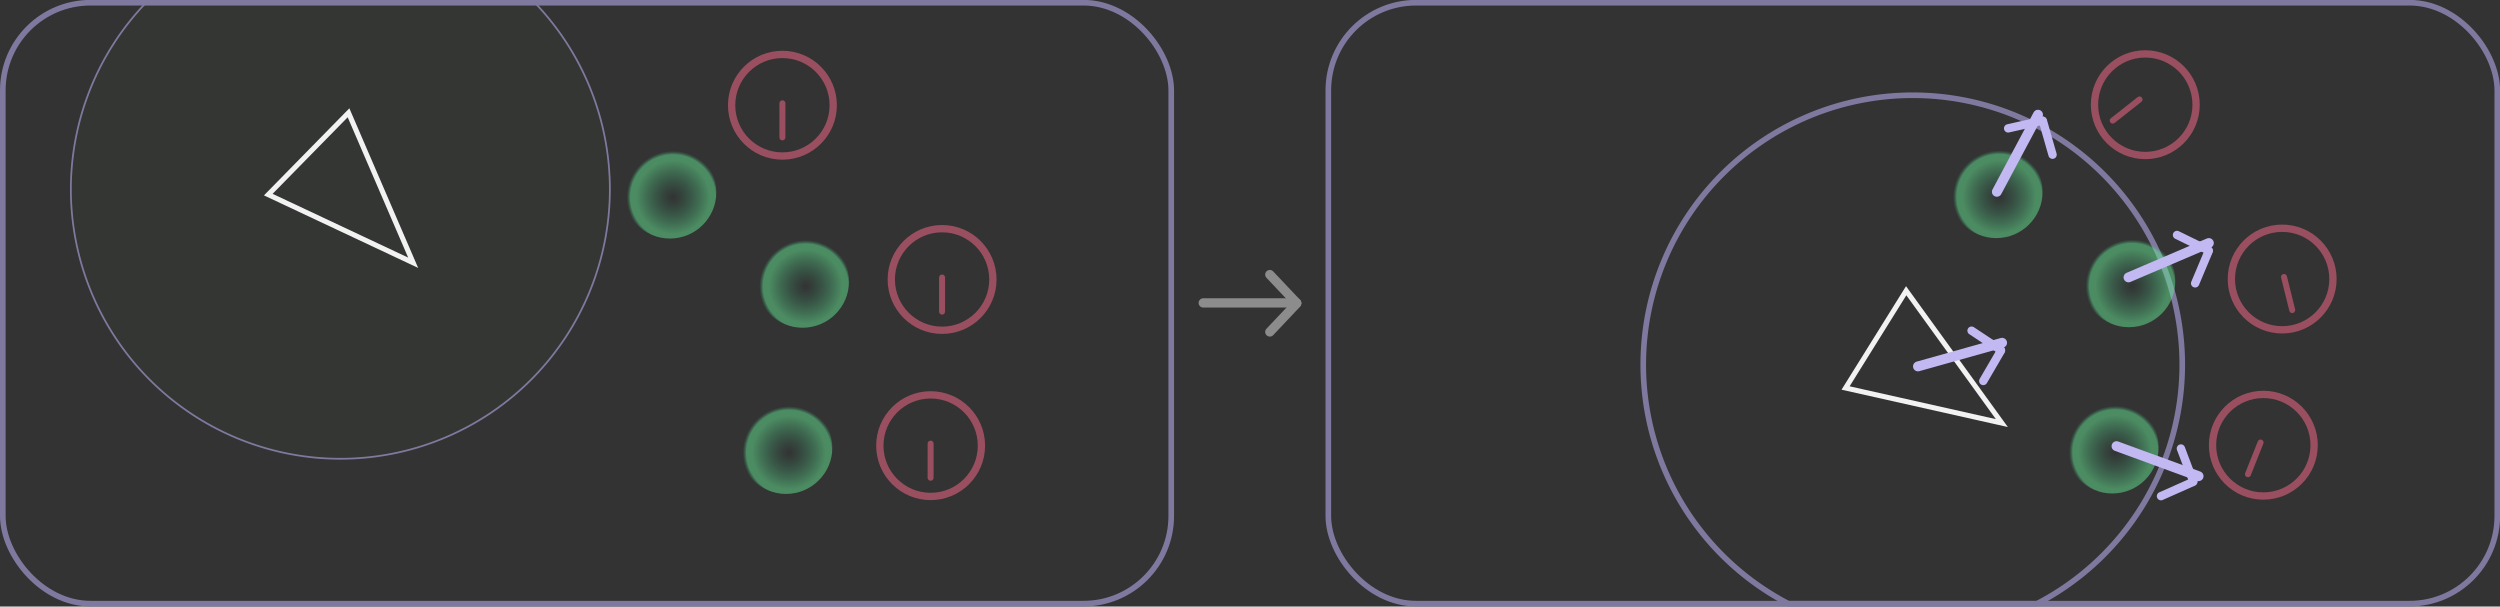 <?xml version="1.0" encoding="UTF-8" standalone="no"?>
<!-- Created with Inkscape (http://www.inkscape.org/) -->

<svg
   width="28.506mm"
   height="6.916mm"
   viewBox="0 0 28.506 6.916"
   version="1.1"
   id="svg11535"
   inkscape:version="1.2 (dc2aedaf03, 2022-05-15)"
   sodipodi:docname="hunting.svg"
   xml:space="preserve"
   xmlns:inkscape="http://www.inkscape.org/namespaces/inkscape"
   xmlns:sodipodi="http://sodipodi.sourceforge.net/DTD/sodipodi-0.dtd"
   xmlns:xlink="http://www.w3.org/1999/xlink"
   xmlns="http://www.w3.org/2000/svg"
   xmlns:svg="http://www.w3.org/2000/svg"><rect x="0" y="0" width="28.506" height="6.916" fill="#333333" stroke="none"/><sodipodi:namedview
     id="namedview11537"
     pagecolor="#252c38"
     bordercolor="#666666"
     borderopacity="1.0"
     inkscape:showpageshadow="2"
     inkscape:pageopacity="0"
     inkscape:pagecheckerboard="false"
     inkscape:deskcolor="#d1d1d1"
     inkscape:document-units="mm"
     showgrid="false"
     inkscape:zoom="64"
     inkscape:cx="82.8125"
     inkscape:cy="15.914063"
     inkscape:window-width="1920"
     inkscape:window-height="1001"
     inkscape:window-x="-9"
     inkscape:window-y="-9"
     inkscape:window-maximized="1"
     inkscape:current-layer="layer1"
     showguides="true" /><defs
     id="defs11532"><linearGradient
       inkscape:collect="always"
       id="linearGradient13798"><stop
         style="stop-color:#33ad7c;stop-opacity:0;"
         offset="0"
         id="stop13790" /><stop
         style="stop-color:#65e591;stop-opacity:1;"
         offset="0.792"
         id="stop13792" /><stop
         style="stop-color:#65e591;stop-opacity:1;"
         offset="0.917"
         id="stop13794" /><stop
         style="stop-color:#33ad7c;stop-opacity:0;"
         offset="1"
         id="stop13796" /></linearGradient><radialGradient
       inkscape:collect="always"
       xlink:href="#linearGradient13798"
       id="radialGradient58260-4-0-2-36-7-8"
       cx="91.019"
       cy="158.039"
       fx="91.019"
       fy="158.039"
       r="0.245"
       gradientUnits="userSpaceOnUse"
       gradientTransform="matrix(2.16,0,0,2.16,-55.059,-132.944)" /><radialGradient
       inkscape:collect="always"
       xlink:href="#linearGradient13798"
       id="radialGradient58260-4-0-2-36-7-4"
       cx="91.019"
       cy="158.039"
       fx="91.019"
       fy="158.039"
       r="0.245"
       gradientUnits="userSpaceOnUse"
       gradientTransform="matrix(2.16,0,0,2.16,-53.546,-131.927)" /><radialGradient
       inkscape:collect="always"
       xlink:href="#linearGradient13798"
       id="radialGradient58260-4-0-2-36-7-6"
       cx="91.019"
       cy="158.039"
       fx="91.019"
       fy="158.039"
       r="0.245"
       gradientUnits="userSpaceOnUse"
       gradientTransform="matrix(2.16,0,0,2.16,-53.736,-130.032)" /><radialGradient
       inkscape:collect="always"
       xlink:href="#linearGradient13798"
       id="radialGradient58260-4-0-2-36-7-8-2"
       cx="91.019"
       cy="158.039"
       fx="91.019"
       fy="158.039"
       r="0.245"
       gradientUnits="userSpaceOnUse"
       gradientTransform="matrix(2.16,0,0,2.16,-39.936,-132.949)" /><radialGradient
       inkscape:collect="always"
       xlink:href="#linearGradient13798"
       id="radialGradient58260-4-0-2-36-7-4-8"
       cx="91.019"
       cy="158.039"
       fx="91.019"
       fy="158.039"
       r="0.245"
       gradientUnits="userSpaceOnUse"
       gradientTransform="matrix(2.16,0,0,2.16,-38.423,-131.933)" /><radialGradient
       inkscape:collect="always"
       xlink:href="#linearGradient13798"
       id="radialGradient58260-4-0-2-36-7-6-1"
       cx="91.019"
       cy="158.039"
       fx="91.019"
       fy="158.039"
       r="0.245"
       gradientUnits="userSpaceOnUse"
       gradientTransform="matrix(2.16,0,0,2.16,-38.613,-130.037)" /></defs><g
     inkscape:label="Layer 1"
     inkscape:groupmode="layer"
     id="layer1"
     transform="translate(-133.868,-206.171)"><path
       id="path30718-1"
       style="fill:#65e591;fill-opacity:0.02;fill-rule:evenodd;stroke:#80799f;stroke-width:0.02;stroke-linecap:round;stroke-linejoin:round;stroke-dasharray:none;stroke-opacity:1;paint-order:markers stroke fill;stop-color:#000000"
       d="m 135.532,206.203 a 3.073,3.073 0 0 0 -0.856,2.126 3.073,3.073 0 0 0 3.073,3.073 3.073,3.073 0 0 0 3.073,-3.073 3.073,3.073 0 0 0 -0.855,-2.126 z" /><g
       id="g37172"
       transform="translate(0.23,-1.499)"><g
         id="g17474"
         style="stroke:#8c8c8c;stroke-opacity:1"
         transform="translate(3.836,9.185)"><path
           style="fill:#666666;stroke:#8c8c8c;stroke-width:0.106;stroke-linecap:round;stroke-linejoin:miter;stroke-dasharray:none;stroke-opacity:1"
           d="m 143.522,201.939 h 1.065"
           id="path4505"
           sodipodi:nodetypes="cc" /><path
           style="fill:#666666;stroke:#8c8c8c;stroke-width:0.106;stroke-linecap:round;stroke-linejoin:miter;stroke-dasharray:none;stroke-opacity:1"
           d="m 144.281,201.616 0.306,0.324"
           id="path4505-4"
           sodipodi:nodetypes="cc"
           inkscape:transform-center-x="0.13058024"
           inkscape:transform-center-y="-0.13598757" /><path
           style="fill:#666666;stroke:#8c8c8c;stroke-width:0.106;stroke-linecap:round;stroke-linejoin:miter;stroke-dasharray:none;stroke-opacity:1"
           d="m 144.281,202.27 0.306,-0.324"
           id="path4505-4-6"
           sodipodi:nodetypes="cc"
           inkscape:transform-center-x="0.13058024"
           inkscape:transform-center-y="0.13599243" /></g></g><path
       id="rect6241-6-7-3-0"
       style="fill:none;fill-rule:evenodd;stroke:#80799f;stroke-width:0.064;stroke-dasharray:none;stroke-opacity:1"
       d="m 155.678,207.257 a 3.073,3.073 0 0 0 -3.073,3.073 3.073,3.073 0 0 0 1.656,2.725 h 2.833 a 3.073,3.073 0 0 0 1.657,-2.725 3.073,3.073 0 0 0 -3.073,-3.073 z" /><rect
       style="fill:none;fill-rule:evenodd;stroke:#80799f;stroke-width:0.064;stroke-dasharray:none;stroke-opacity:1"
       id="rect6241-6-7-3-0-4"
       width="13.329"
       height="6.852"
       x="149.014"
       y="206.202"
       rx="1"
       ry="1" /><circle
       style="opacity:0.5;fill:url(#radialGradient58260-4-0-2-36-7-8);fill-opacity:1;stroke:none;stroke-width:0.493;paint-order:markers stroke fill;stop-color:#000000"
       id="path22034-6-32-8-9-1-06-8-0"
       cx="141.507"
       cy="208.362"
       r="0.529" /><circle
       style="opacity:0.5;fill:url(#radialGradient58260-4-0-2-36-7-4);fill-opacity:1;stroke:none;stroke-width:0.493;paint-order:markers stroke fill;stop-color:#000000"
       id="path22034-6-32-8-9-1-06-8-5"
       cx="143.02"
       cy="209.379"
       r="0.529" /><circle
       style="opacity:0.5;fill:url(#radialGradient58260-4-0-2-36-7-6);fill-opacity:1;stroke:none;stroke-width:0.493;paint-order:markers stroke fill;stop-color:#000000"
       id="path22034-6-32-8-9-1-06-8-4"
       cx="142.83"
       cy="211.274"
       r="0.529" /><g
       id="g37238"
       transform="matrix(0.656,0,0,0.656,49.667,71.016)"><circle
         style="fill:none;fill-opacity:1;stroke:#994f5f;stroke-width:0.127;stroke-dasharray:none;stroke-opacity:1;paint-order:markers stroke fill;stop-color:#000000"
         id="path3105-22"
         cx="141.955"
         cy="207.858"
         r="0.883" /><path
         style="fill:none;stroke:#994f5f;stroke-width:0.104;stroke-linecap:round;stroke-linejoin:miter;stroke-dasharray:none;stroke-opacity:1"
         d="m 141.955,207.824 -5.3e-4,0.593"
         id="path4105-1"
         inkscape:transform-center-x="0.0061044759"
         inkscape:transform-center-y="0.28062251" /></g><g
       id="g37242"
       transform="matrix(0.656,0,0,0.656,49.885,71.475)"><circle
         style="fill:none;fill-opacity:1;stroke:#994f5f;stroke-width:0.127;stroke-dasharray:none;stroke-opacity:1;paint-order:markers stroke fill;stop-color:#000000"
         id="path3105-22-9"
         cx="144.398"
         cy="210.187"
         r="0.883" /><path
         style="fill:none;stroke:#994f5f;stroke-width:0.104;stroke-linecap:round;stroke-linejoin:miter;stroke-dasharray:none;stroke-opacity:1"
         d="m 144.398,210.153 -5.3e-4,0.593"
         id="path4105-1-8"
         inkscape:transform-center-x="0.0061044759"
         inkscape:transform-center-y="0.28062251" /></g><g
       id="g37246"
       transform="matrix(0.656,0,0,0.656,50.531,71.047)"><circle
         style="fill:none;fill-opacity:1;stroke:#994f5f;stroke-width:0.127;stroke-dasharray:none;stroke-opacity:1;paint-order:markers stroke fill;stop-color:#000000"
         id="path3105-22-0"
         cx="143.214"
         cy="213.728"
         r="0.883" /><path
         style="fill:none;stroke:#994f5f;stroke-width:0.104;stroke-linecap:round;stroke-linejoin:miter;stroke-dasharray:none;stroke-opacity:1"
         d="m 143.214,213.693 -5.3e-4,0.593"
         id="path4105-1-4"
         inkscape:transform-center-x="0.0061044759"
         inkscape:transform-center-y="0.28062251" /></g><path
       style="fill:none;stroke:#f2f2f2;stroke-width:0.058;stroke-linecap:butt;stroke-linejoin:miter;stroke-dasharray:none;stroke-opacity:1"
       d="m 137.842,207.457 -0.915,0.933 1.652,0.777 z"
       id="path35485"
       sodipodi:nodetypes="cccc" /><circle
       style="opacity:0.5;fill:url(#radialGradient58260-4-0-2-36-7-8-2);fill-opacity:1;stroke:none;stroke-width:0.493;paint-order:markers stroke fill;stop-color:#000000"
       id="path22034-6-32-8-9-1-06-8-0-3"
       cx="156.63"
       cy="208.357"
       r="0.529" /><circle
       style="opacity:0.5;fill:url(#radialGradient58260-4-0-2-36-7-4-8);fill-opacity:1;stroke:none;stroke-width:0.493;paint-order:markers stroke fill;stop-color:#000000"
       id="path22034-6-32-8-9-1-06-8-5-0"
       cx="158.143"
       cy="209.373"
       r="0.529" /><circle
       style="opacity:0.5;fill:url(#radialGradient58260-4-0-2-36-7-6-1);fill-opacity:1;stroke:none;stroke-width:0.493;paint-order:markers stroke fill;stop-color:#000000"
       id="path22034-6-32-8-9-1-06-8-4-6"
       cx="157.953"
       cy="211.269"
       r="0.529" /><g
       id="g37238-1"
       transform="matrix(0.656,0,0,0.656,65.207,71.01)"><circle
         style="fill:none;fill-opacity:1;stroke:#994f5f;stroke-width:0.127;stroke-dasharray:none;stroke-opacity:1;paint-order:markers stroke fill;stop-color:#000000"
         id="path3105-22-7"
         cx="141.955"
         cy="207.858"
         r="0.883" /><path
         style="fill:none;stroke:#994f5f;stroke-width:0.104;stroke-linecap:round;stroke-linejoin:miter;stroke-dasharray:none;stroke-opacity:1"
         d="m 141.855,207.767 -0.466,0.367"
         id="path4105-1-3"
         inkscape:transform-center-x="0.22396577"
         inkscape:transform-center-y="0.16919048" /></g><g
       id="g37242-7"
       transform="matrix(0.656,0,0,0.656,65.165,71.47)"><circle
         style="fill:none;fill-opacity:1;stroke:#994f5f;stroke-width:0.127;stroke-dasharray:none;stroke-opacity:1;paint-order:markers stroke fill;stop-color:#000000"
         id="path3105-22-9-2"
         cx="144.398"
         cy="210.187"
         r="0.883" /><path
         style="fill:none;stroke:#994f5f;stroke-width:0.104;stroke-linecap:round;stroke-linejoin:miter;stroke-dasharray:none;stroke-opacity:1"
         d="m 144.43,210.151 0.143,0.575"
         id="path4105-1-8-5"
         inkscape:transform-center-x="-0.062192255"
         inkscape:transform-center-y="0.27371378" /></g><g
       id="g37246-7"
       transform="matrix(0.656,0,0,0.656,65.727,71.042)"><circle
         style="fill:none;fill-opacity:1;stroke:#994f5f;stroke-width:0.127;stroke-dasharray:none;stroke-opacity:1;paint-order:markers stroke fill;stop-color:#000000"
         id="path3105-22-0-9"
         cx="143.214"
         cy="213.728"
         r="0.883" /><path
         style="fill:none;stroke:#994f5f;stroke-width:0.104;stroke-linecap:round;stroke-linejoin:miter;stroke-dasharray:none;stroke-opacity:1"
         d="m 143.166,213.681 -0.219,0.551"
         id="path4105-1-4-2"
         inkscape:transform-center-x="0.10918435"
         inkscape:transform-center-y="0.25858083" /></g><path
       style="fill:none;stroke:#f2f2f2;stroke-width:0.058;stroke-linecap:butt;stroke-linejoin:miter;stroke-dasharray:none;stroke-opacity:1"
       d="m 155.603,209.486 -0.691,1.109 1.782,0.4 z"
       id="path35485-8"
       sodipodi:nodetypes="cccc" /><g
       id="g37677"
       inkscape:transform-center-x="-0.50257849"
       inkscape:transform-center-y="-0.22158437"
       transform="rotate(53.318,155.753,209.901)"><g
         id="g37683"><g
           id="g31296-1-0-8-9"
           transform="matrix(0.36,-0.825,0.825,0.36,-60.15,251.002)"
           inkscape:transform-center-x="0.10052899"
           inkscape:transform-center-y="0.18173686"
           style="stroke:#c2b8f2;stroke-opacity:1"><path
             style="fill:#666666;stroke:#c2b8f2;stroke-width:0.106;stroke-linecap:round;stroke-linejoin:miter;stroke-dasharray:none;stroke-opacity:1"
             d="m 138.415,201.772 0.306,0.324"
             id="path4505-4-60-3-7-6"
             sodipodi:nodetypes="cc"
             inkscape:transform-center-x="0.13058024"
             inkscape:transform-center-y="-0.13598757" /><path
             style="fill:#666666;stroke:#c2b8f2;stroke-width:0.106;stroke-linecap:round;stroke-linejoin:miter;stroke-dasharray:none;stroke-opacity:1"
             d="m 138.415,202.426 0.306,-0.324"
             id="path4505-4-6-2-4-7-4"
             sodipodi:nodetypes="cc"
             inkscape:transform-center-x="0.13058024"
             inkscape:transform-center-y="0.13599243" /></g><path
           style="font-variation-settings:normal;fill:#666666;fill-opacity:1;stroke:#c2b8f2;stroke-width:0.113;stroke-linecap:round;stroke-linejoin:miter;stroke-miterlimit:4;stroke-dasharray:none;stroke-dashoffset:0;stroke-opacity:1;stop-color:#000000"
           d="m 156.103,210.181 0.357,-0.93"
           id="path4505-83-3-9-9-1-8-6-0"
           sodipodi:nodetypes="cc"
           inkscape:transform-center-x="-0.18190105"
           inkscape:transform-center-y="-0.4795573" /></g></g><g
       id="g37677-5"
       inkscape:transform-center-x="-0.29667742"
       inkscape:transform-center-y="-0.46620352"
       transform="rotate(7.091,171.083,213.579)"><g
         id="g37683-4"><g
           id="g31296-1-0-8-9-9"
           transform="matrix(0.36,-0.825,0.825,0.36,-60.15,251.002)"
           inkscape:transform-center-x="0.10052899"
           inkscape:transform-center-y="0.18173686"
           style="stroke:#c2b8f2;stroke-opacity:1"><path
             style="fill:#666666;stroke:#c2b8f2;stroke-width:0.106;stroke-linecap:round;stroke-linejoin:miter;stroke-dasharray:none;stroke-opacity:1"
             d="m 138.415,201.772 0.306,0.324"
             id="path4505-4-60-3-7-6-4"
             sodipodi:nodetypes="cc"
             inkscape:transform-center-x="0.13058024"
             inkscape:transform-center-y="-0.13598757" /><path
             style="fill:#666666;stroke:#c2b8f2;stroke-width:0.106;stroke-linecap:round;stroke-linejoin:miter;stroke-dasharray:none;stroke-opacity:1"
             d="m 138.415,202.426 0.306,-0.324"
             id="path4505-4-6-2-4-7-4-8"
             sodipodi:nodetypes="cc"
             inkscape:transform-center-x="0.13058024"
             inkscape:transform-center-y="0.13599243" /></g><path
           style="font-variation-settings:normal;fill:#666666;fill-opacity:1;stroke:#c2b8f2;stroke-width:0.113;stroke-linecap:round;stroke-linejoin:miter;stroke-miterlimit:4;stroke-dasharray:none;stroke-dashoffset:0;stroke-opacity:1;stop-color:#000000"
           d="m 156.103,210.181 0.357,-0.93"
           id="path4505-83-3-9-9-1-8-6-0-3"
           sodipodi:nodetypes="cc"
           inkscape:transform-center-x="-0.18190105"
           inkscape:transform-center-y="-0.4795573" /></g></g><g
       id="g37677-5-5"
       inkscape:transform-center-x="-0.47922301"
       inkscape:transform-center-y="-0.30187933"
       transform="rotate(45.856,158.122,212.163)"><g
         id="g37683-4-5"><g
           id="g31296-1-0-8-9-9-6"
           transform="matrix(0.36,-0.825,0.825,0.36,-60.15,251.002)"
           inkscape:transform-center-x="0.10052899"
           inkscape:transform-center-y="0.18173686"
           style="stroke:#c2b8f2;stroke-opacity:1"><path
             style="fill:#666666;stroke:#c2b8f2;stroke-width:0.106;stroke-linecap:round;stroke-linejoin:miter;stroke-dasharray:none;stroke-opacity:1"
             d="m 138.415,201.772 0.306,0.324"
             id="path4505-4-60-3-7-6-4-3"
             sodipodi:nodetypes="cc"
             inkscape:transform-center-x="0.13058024"
             inkscape:transform-center-y="-0.13598757" /><path
             style="fill:#666666;stroke:#c2b8f2;stroke-width:0.106;stroke-linecap:round;stroke-linejoin:miter;stroke-dasharray:none;stroke-opacity:1"
             d="m 138.415,202.426 0.306,-0.324"
             id="path4505-4-6-2-4-7-4-8-3"
             sodipodi:nodetypes="cc"
             inkscape:transform-center-x="0.13058024"
             inkscape:transform-center-y="0.13599243" /></g><path
           style="font-variation-settings:normal;fill:#666666;fill-opacity:1;stroke:#c2b8f2;stroke-width:0.113;stroke-linecap:round;stroke-linejoin:miter;stroke-miterlimit:4;stroke-dasharray:none;stroke-dashoffset:0;stroke-opacity:1;stop-color:#000000"
           d="m 156.103,210.181 0.357,-0.93"
           id="path4505-83-3-9-9-1-8-6-0-3-6"
           sodipodi:nodetypes="cc"
           inkscape:transform-center-x="-0.18190105"
           inkscape:transform-center-y="-0.4795573" /></g></g><rect
       style="fill:none;fill-rule:evenodd;stroke:#80799f;stroke-width:0.064;stroke-dasharray:none;stroke-opacity:1"
       id="rect6241-6-7-3"
       width="13.323"
       height="6.852"
       x="133.9"
       y="206.202"
       rx="1"
       ry="1" /><g
       id="g37677-5-3"
       inkscape:transform-center-x="-0.49489336"
       inkscape:transform-center-y="0.2449992"
       transform="rotate(89.096,156.505,211.684)"><g
         id="g37683-4-3"><g
           id="g31296-1-0-8-9-9-69"
           transform="matrix(0.36,-0.825,0.825,0.36,-60.15,251.002)"
           inkscape:transform-center-x="0.10052899"
           inkscape:transform-center-y="0.18173686"
           style="stroke:#c2b8f2;stroke-opacity:1"><path
             style="fill:#666666;stroke:#c2b8f2;stroke-width:0.106;stroke-linecap:round;stroke-linejoin:miter;stroke-dasharray:none;stroke-opacity:1"
             d="m 138.415,201.772 0.306,0.324"
             id="path4505-4-60-3-7-6-4-9"
             sodipodi:nodetypes="cc"
             inkscape:transform-center-x="0.13058024"
             inkscape:transform-center-y="-0.13598757" /><path
             style="fill:#666666;stroke:#c2b8f2;stroke-width:0.106;stroke-linecap:round;stroke-linejoin:miter;stroke-dasharray:none;stroke-opacity:1"
             d="m 138.415,202.426 0.306,-0.324"
             id="path4505-4-6-2-4-7-4-8-8"
             sodipodi:nodetypes="cc"
             inkscape:transform-center-x="0.13058024"
             inkscape:transform-center-y="0.13599243" /></g><path
           style="font-variation-settings:normal;fill:#666666;fill-opacity:1;stroke:#c2b8f2;stroke-width:0.113;stroke-linecap:round;stroke-linejoin:miter;stroke-miterlimit:4;stroke-dasharray:none;stroke-dashoffset:0;stroke-opacity:1;stop-color:#000000"
           d="m 156.103,210.181 0.357,-0.93"
           id="path4505-83-3-9-9-1-8-6-0-3-5"
           sodipodi:nodetypes="cc"
           inkscape:transform-center-x="-0.18190105"
           inkscape:transform-center-y="-0.4795573" /></g></g></g></svg>
